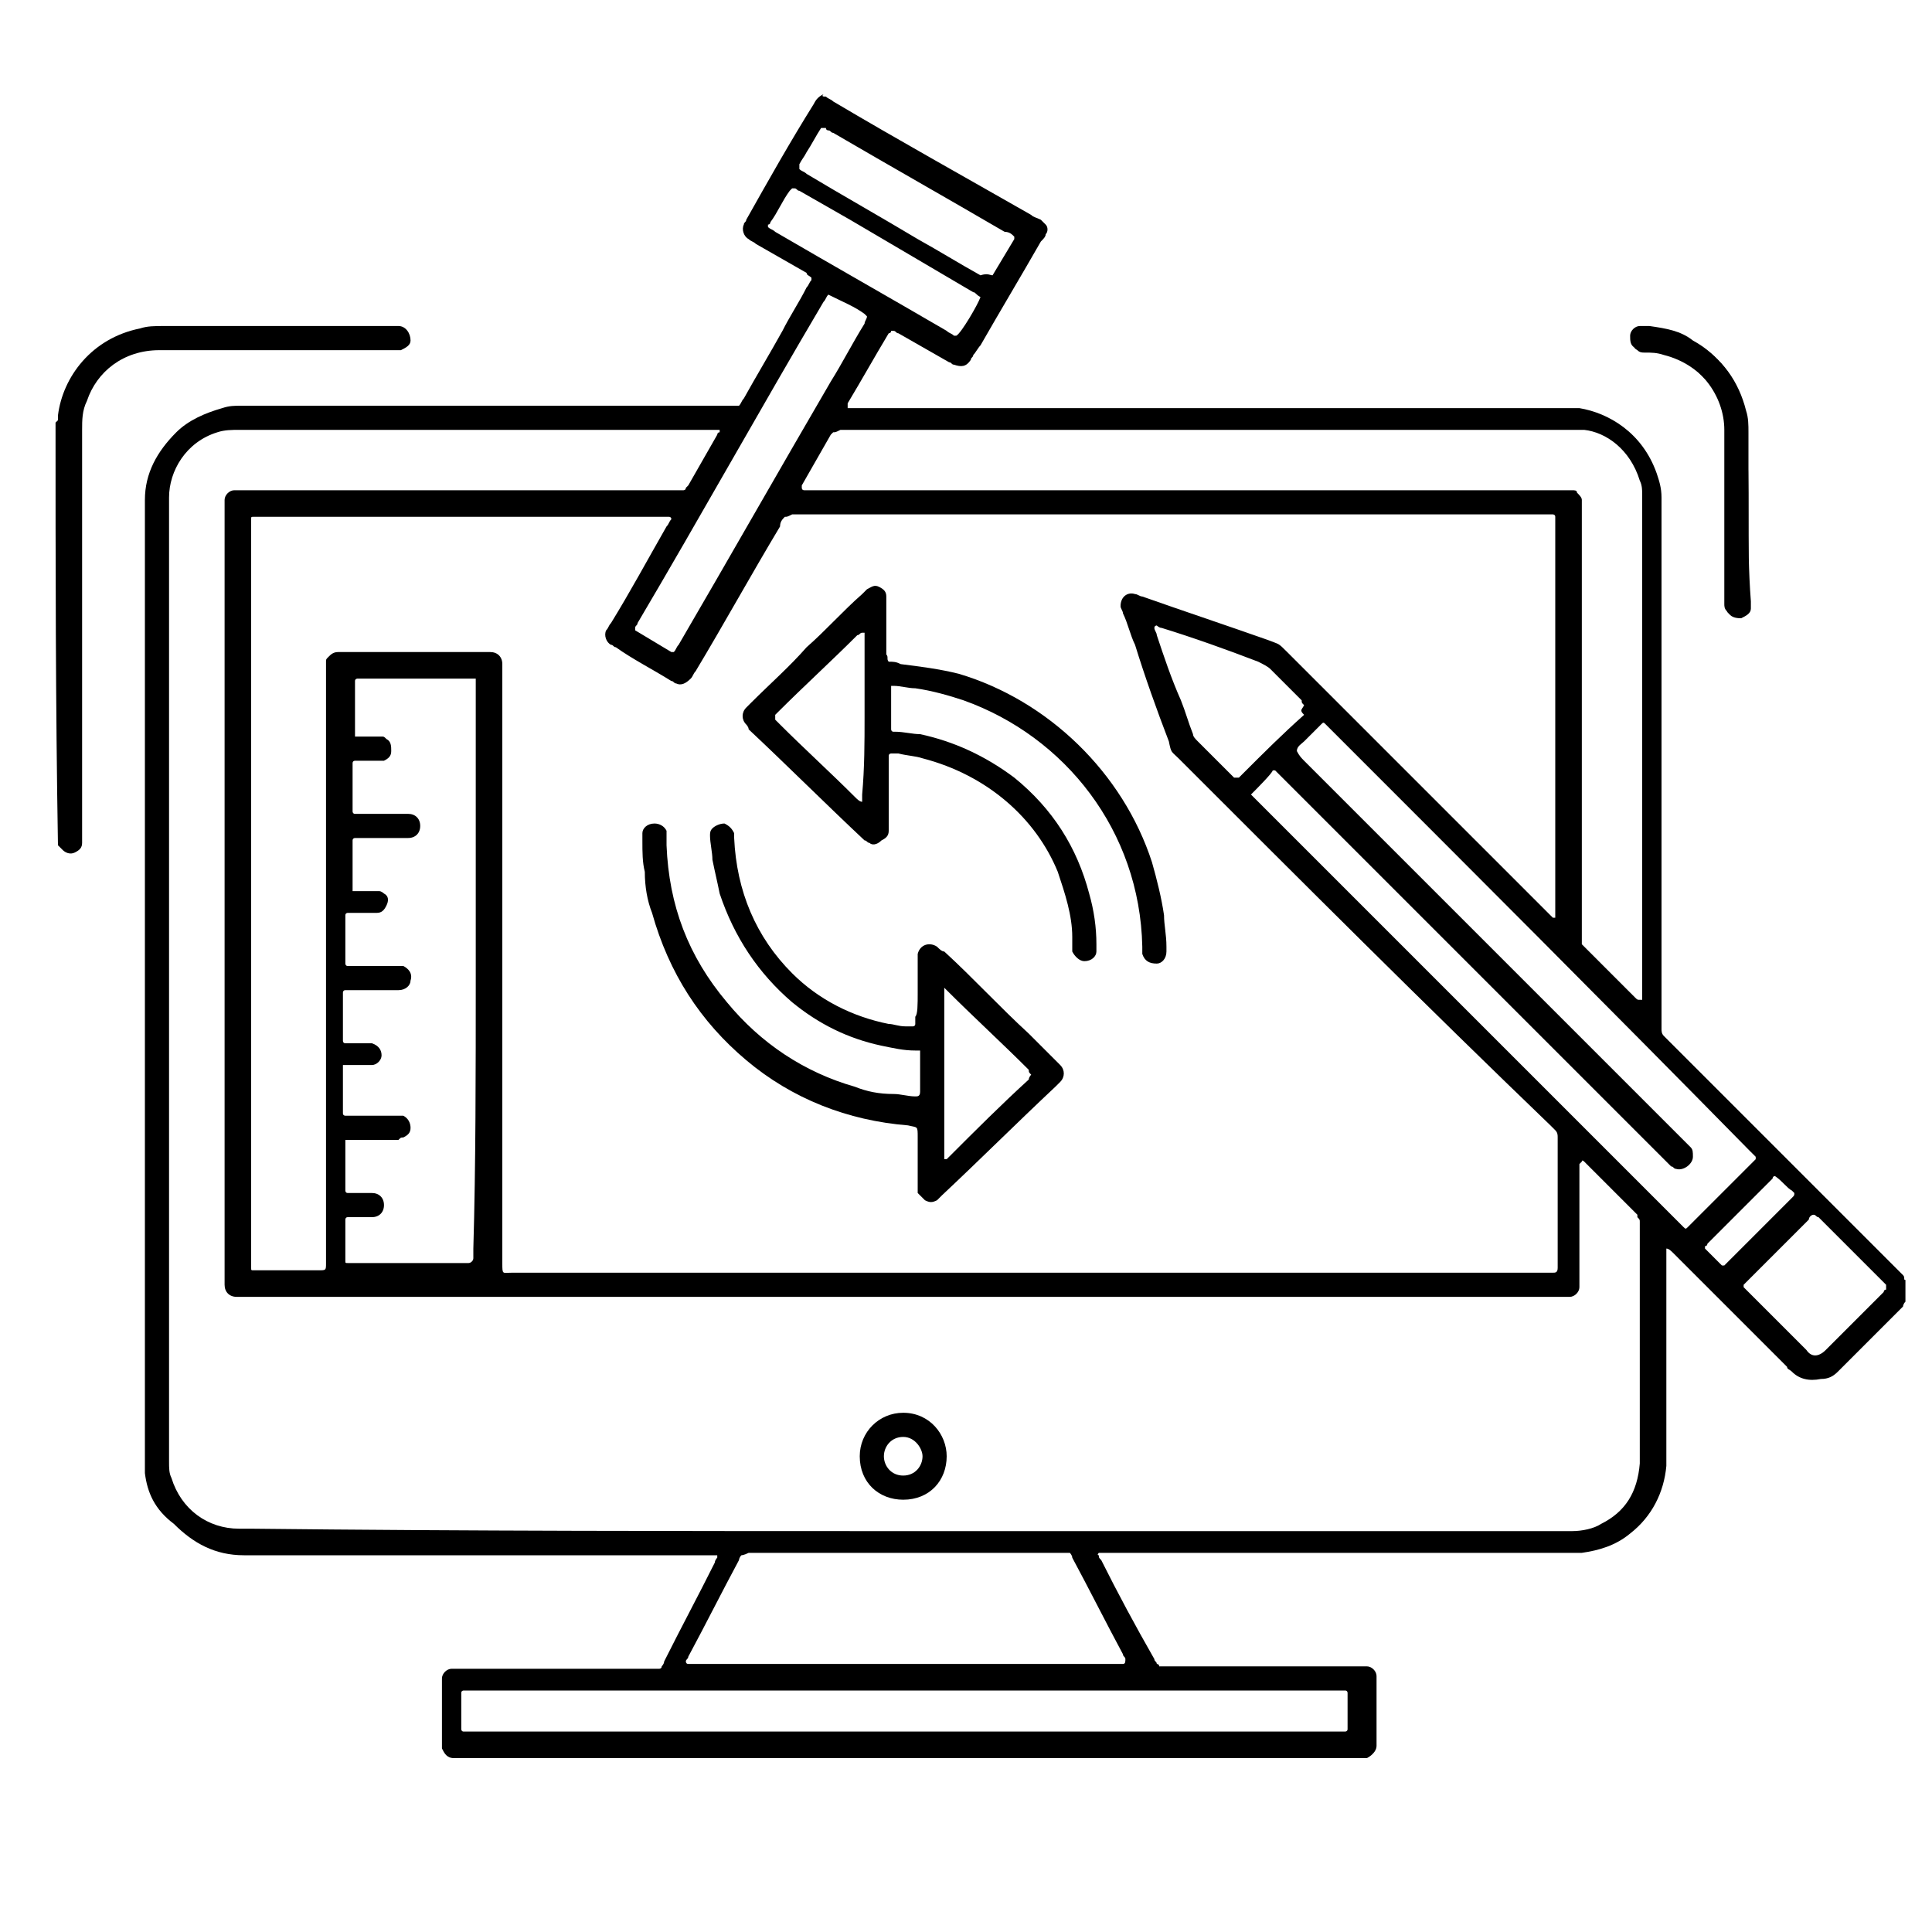<?xml version="1.0" encoding="utf-8"?>
<!-- Generator: Adobe Illustrator 19.0.0, SVG Export Plug-In . SVG Version: 6.00 Build 0)  -->
<svg version="1.1" id="Layer_1" xmlns="http://www.w3.org/2000/svg" xmlns:xlink="http://www.w3.org/1999/xlink" x="0px" y="0px"
	 viewBox="0 0 80 80" style="enable-background:new 0 0 80 80;" xml:space="preserve">
<g id="XMLID_2_">
	<path id="XMLID_176_" d="M72.4,21.3c0-1.1,0-2.3,0-3.4c0-0.3,0-0.6-0.1-0.9c-0.3-1.2-1-2.2-2.1-2.8c-0.6-0.3-1.2-0.5-1.8-0.6
		c-0.1,0-0.2,0-0.4,0c-0.2,0-0.4,0.2-0.4,0.4c0,0.2,0,0.4,0.2,0.5c0.1,0.1,0.2,0.1,0.3,0.1c0.3,0,0.5,0,0.8,0.1
		c1.6,0.4,2.6,1.8,2.6,3.2c0,0.1,0,0.3,0,0.4c0,2.2,0,4.4,0,6.5c0,0.1,0,0.2,0,0.3c0,0.1,0,0.2,0.1,0.3c0.1,0.2,0.4,0.2,0.5,0.2
		c0.2-0.1,0.4-0.2,0.4-0.4c0-0.1,0-0.2,0-0.3C72.4,23.6,72.4,22.5,72.4,21.3z"/>
	<path id="XMLID_161_" d="M34.2,4c0.1,0.1,0.2,0.1,0.3,0.2c2.7,1.6,5.4,3.1,8.2,4.7C42.8,9,42.9,9,43.1,9.1c0.1,0.1,0.1,0.1,0.2,0.2
		c0.1,0.1,0.1,0.3,0,0.4c0,0.1-0.1,0.2-0.2,0.3c-0.8,1.4-1.7,2.9-2.5,4.3c-0.1,0.1-0.2,0.3-0.3,0.4c0,0.1-0.1,0.1-0.1,0.2
		c-0.2,0.3-0.4,0.3-0.7,0.2c-0.1,0-0.1-0.1-0.2-0.1c-0.7-0.4-1.4-0.8-2.1-1.2c-0.1,0-0.1-0.1-0.2-0.1c0,0-0.1,0-0.1,0
		c0,0,0,0.1-0.1,0.1c-0.6,1-1.1,1.9-1.7,2.9c0,0,0,0.1,0,0.1c0,0,0,0.1,0,0.1c0,0,0.1,0,0.1,0c0.1,0,0.3,0,0.4,0c9.7,0,19.3,0,29,0
		c0.3,0,0.5,0,0.8,0c1.2,0.2,2.6,1,3.2,2.7c0.1,0.3,0.2,0.6,0.2,1c0,0.2,0,0.5,0,0.7c0,7,0,13.9,0,20.9c0,0.1,0,0.2,0,0.4
		c0,0.1,0,0.2,0.1,0.3c0.1,0.1,0.2,0.2,0.3,0.3c3.1,3.1,6.2,6.2,9.3,9.3c0.1,0.1,0.2,0.2,0.3,0.3c0.1,0.1,0,0.2,0.1,0.2
		c0,0.3,0,0.6,0,0.9c-0.1,0.1-0.1,0.2-0.1,0.2c-0.1,0.1-0.2,0.2-0.3,0.3c-0.7,0.7-1.5,1.5-2.2,2.2c-0.1,0.1-0.2,0.2-0.2,0.2
		c-0.2,0.2-0.4,0.3-0.7,0.3c-0.5,0.1-0.9,0-1.2-0.3c-0.1-0.1-0.2-0.1-0.2-0.2c-1.6-1.6-3.1-3.1-4.7-4.7c-0.1-0.1-0.2-0.2-0.3-0.2
		c0,0,0,0,0,0c0,0,0,0,0,0c0,0.1,0,0.1,0,0.2c0,0.5,0,1,0,1.4c0,2.3,0,4.5,0,6.8c0,0.2,0,0.4,0,0.6c-0.1,1.1-0.6,2.1-1.5,2.8
		c-0.6,0.5-1.3,0.7-2,0.8c-0.1,0-0.2,0-0.3,0c-0.2,0-0.3,0-0.5,0c-6.3,0-12.5,0-18.8,0c-0.1,0-0.3,0-0.4,0c0,0-0.1,0.1,0,0.1
		c0,0.1,0,0.1,0.1,0.2c0.7,1.4,1.4,2.7,2.2,4.1c0,0.1,0.1,0.1,0.1,0.2c0,0,0.1,0,0.1,0.1c0.1,0,0.1,0,0.2,0c0.3,0,0.5,0,0.8,0
		c2.4,0,4.8,0,7.2,0c0.1,0,0.3,0,0.4,0c0.2,0,0.4,0.2,0.4,0.4c0,0.1,0,0.1,0,0.2c0,0.8,0,1.6,0,2.5c0,0.1,0,0.1,0,0.2
		c0,0.2-0.2,0.4-0.4,0.5c-0.1,0-0.1,0-0.2,0c-0.1,0-0.2,0-0.3,0c-12.3,0-24.6,0-36.9,0c-0.1,0-0.3,0-0.4,0c-0.3,0-0.4-0.2-0.5-0.4
		c0-0.1,0-0.1,0-0.2c0-0.8,0-1.7,0-2.5c0-0.1,0-0.1,0-0.2c0-0.2,0.2-0.4,0.4-0.4c0.1,0,0.2,0,0.4,0c2.3,0,4.5,0,6.8,0
		c0.4,0,0.8,0,1.2,0c0.1,0,0.1,0,0.2,0c0,0,0.1,0,0.1-0.1c0,0,0.1-0.1,0.1-0.2c0.7-1.4,1.4-2.7,2.1-4.1c0-0.1,0.1-0.2,0.1-0.2
		c0,0,0,0,0-0.1c0,0-0.1,0-0.1,0c-0.1,0-0.3,0-0.4,0c-6.2,0-12.5,0-18.7,0c-0.1,0-0.3,0-0.4,0c-1.2,0-2.1-0.5-2.9-1.3
		C6.4,62.5,6.1,61.8,6,61c0-0.1,0-0.2,0-0.3c0-0.2,0-0.4,0-0.6c0-13,0-26,0-39c0-0.1,0-0.3,0-0.4c0-1.1,0.5-2,1.3-2.8
		c0.5-0.5,1.2-0.8,1.9-1c0.3-0.1,0.5-0.1,0.8-0.1c0.1,0,0.2,0,0.4,0c6.6,0,13.2,0,19.8,0c0.1,0,0.3,0,0.4,0c0.1-0.1,0.1-0.2,0.2-0.3
		c0.5-0.9,1.1-1.9,1.6-2.8c0.3-0.6,0.7-1.2,1-1.8c0.1-0.1,0.1-0.2,0.2-0.3c0,0,0-0.1,0-0.1c-0.1-0.1-0.2-0.1-0.2-0.2
		c-0.7-0.4-1.4-0.8-2.1-1.2c-0.1-0.1-0.2-0.1-0.3-0.2c-0.2-0.1-0.3-0.4-0.2-0.6c0-0.1,0.1-0.1,0.1-0.2c0.9-1.6,1.8-3.2,2.8-4.8
		c0.1-0.2,0.2-0.3,0.4-0.4C34,4,34.1,4,34.2,4z M32.5,21.4c-0.1,0.1-0.2,0.2-0.2,0.4c-1.2,2-2.3,4-3.5,6c-0.1,0.1-0.1,0.2-0.2,0.3
		c-0.2,0.2-0.4,0.3-0.6,0.2c-0.1,0-0.1-0.1-0.2-0.1c-0.8-0.5-1.6-0.9-2.3-1.4c-0.1,0-0.1-0.1-0.2-0.1c-0.2-0.1-0.3-0.4-0.2-0.6
		c0.1-0.1,0.1-0.2,0.2-0.3c0.8-1.3,1.5-2.6,2.3-4c0.1-0.1,0.1-0.2,0.2-0.3c0,0,0-0.1-0.1-0.1c-0.1,0-0.2,0-0.3,0c-5.5,0-11,0-16.6,0
		c-0.1,0-0.2,0-0.3,0c-0.1,0-0.1,0-0.1,0.1c0,0.1,0,0.3,0,0.4c0,10.1,0,20.2,0,30.2c0,0.1,0,0.2,0,0.3c0,0,0,0.1,0,0.1
		c0,0.1,0,0.1,0.1,0.1c0.1,0,0.1,0,0.2,0c0.8,0,1.7,0,2.5,0c0.3,0,0.3,0,0.3-0.3c0-1.1,0-2.3,0-3.4c0-7,0-14.1,0-21.1
		c0-0.1,0-0.3,0-0.4c0-0.1,0-0.1,0.1-0.2c0.1-0.1,0.2-0.2,0.4-0.2c0.1,0,0.2,0,0.3,0c1.9,0,3.9,0,5.8,0c0.1,0,0.1,0,0.2,0
		c0.3,0,0.5,0.2,0.5,0.5c0,0,0,0.1,0,0.1c0,0.1,0,0.2,0,0.4c0,8.1,0,16.2,0,24.3c0,0.5,0,0.4,0.4,0.4c14.3,0,28.5,0,42.8,0
		c0.1,0,0.2,0,0.3,0c0.1,0,0.2,0,0.2-0.2c0-0.1,0-0.2,0-0.3c0-1.6,0-3.2,0-4.9c0-0.1,0-0.1,0-0.2c0-0.1,0-0.2-0.1-0.3
		c-0.1-0.1-0.1-0.1-0.2-0.2C59,41.6,53.9,36.5,48.8,31.4c-0.3-0.3-0.3-0.2-0.4-0.7c-0.5-1.3-1-2.7-1.4-4c-0.2-0.4-0.3-0.9-0.5-1.3
		c0-0.1-0.1-0.2-0.1-0.3c0-0.4,0.3-0.6,0.6-0.5c0.1,0,0.2,0.1,0.3,0.1c1.7,0.6,3.5,1.2,5.2,1.8c0.5,0.2,0.4,0.1,0.8,0.5
		c3.6,3.6,7.1,7.1,10.7,10.7c0.1,0.1,0.2,0.2,0.3,0.3c0,0,0,0,0.1,0c0,0,0,0,0-0.1c0-0.1,0-0.2,0-0.4c0-5.2,0-10.5,0-15.7
		c0-0.1,0-0.2,0-0.3c0,0,0-0.1,0-0.1c0-0.1-0.1-0.1-0.1-0.1c-0.1,0-0.3,0-0.4,0c-10.3,0-20.5,0-30.8,0c-0.1,0-0.2,0-0.3,0
		C32.6,21.4,32.6,21.4,32.5,21.4z M37.4,63.4c9.1,0,18.1,0,27.2,0c0.2,0,0.3,0,0.5,0c0.4,0,0.9-0.1,1.2-0.3c1-0.5,1.5-1.3,1.6-2.5
		c0-0.1,0-0.3,0-0.4c0-3.1,0-6.2,0-9.3c0-0.1,0-0.2,0-0.3c0-0.1,0-0.1-0.1-0.2c0,0,0,0,0-0.1c-0.7-0.7-1.5-1.5-2.2-2.2c0,0,0,0,0,0
		c0,0-0.1-0.1-0.1,0c0,0,0,0-0.1,0.1c0,0.1,0,0.2,0,0.3c0,1.3,0,2.6,0,3.8c0,0.2,0,0.5,0,0.7c0,0.1,0,0.2,0,0.3
		c0,0.2-0.2,0.4-0.4,0.4c-0.2,0-0.3,0-0.5,0c-14.5,0-29,0-43.4,0c-0.1,0-0.2,0-0.4,0c-0.1,0-0.1,0-0.2,0c-0.2,0-0.3,0-0.5,0
		c-0.6,0-1.3,0-1.9,0c-1.3,0-2.5,0-3.8,0c-0.1,0-0.3,0-0.4,0c-0.2,0-0.3,0-0.5,0c-1.1,0-2.2,0-3.3,0c-0.1,0-0.2,0-0.3,0
		c-0.3,0-0.5-0.2-0.5-0.5c0-0.1,0-0.3,0-0.4c0-10.5,0-21.1,0-31.6c0-0.1,0-0.2,0-0.3c0-0.1,0-0.1,0-0.2c0-0.2,0.2-0.4,0.4-0.4
		c0.1,0,0.3,0,0.4,0c5.9,0,11.8,0,17.7,0c0.1,0,0.2,0,0.4,0c0,0,0.1,0,0.1,0c0,0,0.1,0,0.1-0.1c0,0,0.1-0.1,0.1-0.1
		c0.4-0.7,0.8-1.4,1.2-2.1c0,0,0-0.1,0.1-0.1c0,0,0-0.1,0-0.1c-0.1,0-0.3,0-0.4,0c-6.4,0-12.8,0-19.2,0c-0.1,0-0.2,0-0.3,0
		c-0.3,0-0.6,0-0.9,0.1c-1.3,0.4-2,1.6-2,2.7c0,0.1,0,0.2,0,0.4c0,13,0,26.1,0,39.1c0,0.1,0,0.2,0,0.4c0,0.3,0,0.5,0.1,0.7
		c0.4,1.3,1.5,2.1,2.8,2.1c0.2,0,0.3,0,0.5,0C19.4,63.4,28.4,63.4,37.4,63.4z M34.5,17.9c0,0-0.1,0.1-0.1,0.1
		c-0.4,0.7-0.8,1.4-1.2,2.1c0,0,0,0.1,0,0.1c0,0,0,0.1,0.1,0.1c0.1,0,0.3,0,0.4,0c10.3,0,20.5,0,30.8,0c0.1,0,0.2,0,0.4,0
		c0.1,0,0.1,0,0.2,0c0.1,0,0.2,0,0.2,0.1c0.1,0.1,0.2,0.2,0.2,0.3c0,0.2,0,0.3,0,0.5c0,5.8,0,11.6,0,17.3c0,0.1,0,0.2,0,0.4
		c0,0.1,0,0.1,0,0.2c0.1,0.1,0.1,0.1,0.2,0.2c0.7,0.7,1.4,1.4,2,2c0.1,0.1,0.1,0.1,0.2,0.1c0,0,0,0,0.1,0c0,0,0,0,0,0
		c0-0.1,0-0.2,0-0.4c0-6.7,0-13.4,0-20.1c0-0.1,0-0.3,0-0.4c0-0.2,0-0.4-0.1-0.6c-0.4-1.3-1.4-2-2.3-2.1c-0.3,0-0.5,0-0.8,0
		c-9.9,0-19.8,0-29.7,0c-0.1,0-0.2,0-0.3,0C34.6,17.9,34.6,17.9,34.5,17.9z M19.7,40.4c0-3.9,0-7.9,0-11.8c0-0.1,0-0.2,0-0.4
		c0,0,0-0.1,0-0.1c0,0,0,0,0,0c-0.1,0-0.1,0-0.2,0c-0.6,0-1.2,0-1.8,0c-0.9,0-1.8,0-2.6,0c-0.1,0-0.2,0-0.3,0c0,0-0.1,0-0.1,0.1
		c0,0,0,0.1,0,0.1c0,0.7,0,1.4,0,2.1c0,0,0,0.1,0,0.1c0,0,0,0,0,0c0,0,0.1,0,0.1,0c0.2,0,0.5,0,0.7,0c0.1,0,0.2,0,0.3,0
		c0.1,0,0.1,0,0.2,0.1c0.2,0.1,0.2,0.3,0.2,0.5c0,0.2-0.1,0.3-0.3,0.4c-0.1,0-0.2,0-0.2,0c-0.3,0-0.5,0-0.8,0c-0.1,0-0.1,0-0.2,0
		c0,0-0.1,0-0.1,0.1c0,0,0,0.1,0,0.1c0,0.6,0,1.2,0,1.8c0,0,0,0.1,0,0.1c0,0,0,0.1,0.1,0.1c0.1,0,0.2,0,0.3,0c0.5,0,1.1,0,1.6,0
		c0.1,0,0.2,0,0.3,0c0.3,0,0.5,0.2,0.5,0.5c0,0.3-0.2,0.5-0.5,0.5c-0.1,0-0.2,0-0.3,0c-0.5,0-1.1,0-1.6,0c-0.1,0-0.2,0-0.3,0
		c0,0-0.1,0-0.1,0.1c0,0,0,0,0,0.1c0,0.6,0,1.3,0,1.9c0,0,0,0,0,0.1c0,0,0,0,0,0c0,0,0.1,0,0.1,0c0.2,0,0.5,0,0.7,0
		c0.1,0,0.2,0,0.3,0c0.1,0,0.2,0.1,0.2,0.1c0.2,0.1,0.2,0.3,0.1,0.5c-0.1,0.2-0.2,0.3-0.4,0.3c-0.1,0-0.2,0-0.3,0
		c-0.2,0-0.5,0-0.7,0c-0.1,0-0.1,0-0.2,0c0,0-0.1,0-0.1,0.1c0,0,0,0.1,0,0.1c0,0.6,0,1.2,0,1.8c0,0,0,0.1,0,0.1c0,0,0,0.1,0.1,0.1
		c0.1,0,0.1,0,0.2,0c0.4,0,0.8,0,1.3,0c0.2,0,0.4,0,0.6,0c0.1,0,0.1,0,0.2,0c0.2,0.1,0.4,0.3,0.3,0.6c0,0.2-0.2,0.4-0.5,0.4
		c-0.1,0-0.2,0-0.3,0c-0.5,0-1,0-1.6,0c-0.1,0-0.2,0-0.3,0c-0.1,0-0.1,0.1-0.1,0.1c0,0,0,0,0,0.1c0,0.6,0,1.2,0,1.8c0,0,0,0.1,0,0.1
		c0,0,0,0.1,0.1,0.1c0,0,0.1,0,0.1,0c0.2,0,0.5,0,0.7,0c0.1,0,0.2,0,0.3,0c0.3,0.1,0.4,0.3,0.4,0.5c0,0.2-0.2,0.4-0.4,0.4
		c-0.1,0-0.2,0-0.3,0c-0.2,0-0.5,0-0.7,0c0,0-0.1,0-0.1,0c0,0,0,0-0.1,0c0,0,0,0.1,0,0.1c0,0.6,0,1.3,0,1.9c0,0,0,0,0,0
		c0,0.1,0.1,0.1,0.1,0.1c0.1,0,0.2,0,0.3,0c0.5,0,1,0,1.6,0c0.1,0,0.2,0,0.3,0c0.1,0,0.1,0,0.2,0c0.2,0.1,0.3,0.3,0.3,0.5
		c0,0.2-0.1,0.3-0.3,0.4c-0.1,0-0.1,0-0.2,0.1c-0.1,0-0.2,0-0.3,0c-0.6,0-1.1,0-1.7,0c-0.1,0-0.1,0-0.2,0c0,0,0,0,0,0.1
		c0,0.1,0,0.1,0,0.2c0,0.6,0,1.1,0,1.7c0,0,0,0.1,0,0.1c0,0,0,0.1,0.1,0.1c0,0,0.1,0,0.1,0c0.2,0,0.5,0,0.7,0c0.1,0,0.1,0,0.2,0
		c0.3,0,0.5,0.2,0.5,0.5c0,0.3-0.2,0.5-0.5,0.5c-0.1,0-0.1,0-0.2,0c-0.2,0-0.4,0-0.6,0c-0.1,0-0.1,0-0.2,0c-0.1,0-0.1,0.1-0.1,0.1
		c0,0,0,0.1,0,0.1c0,0.5,0,1,0,1.5c0,0,0,0.1,0,0.1c0,0.1,0,0.1,0.1,0.1c0.1,0,0.2,0,0.3,0c1.5,0,2.9,0,4.4,0c0.1,0,0.2,0,0.3,0
		c0.1,0,0.2-0.1,0.2-0.2c0-0.1,0-0.3,0-0.4C19.7,48.3,19.7,44.4,19.7,40.4z M51.8,32.9c0.1,0.1,0.2,0.2,0.3,0.3
		c5.8,5.8,11.6,11.6,17.4,17.4c0.1,0.1,0.1,0.1,0.2,0.2c0.1,0.1,0.1,0.1,0.2,0c0,0,0.1-0.1,0.1-0.1c0.9-0.9,1.7-1.7,2.6-2.6
		c0,0,0.1-0.1,0.1-0.1c0,0,0-0.1,0-0.1c-0.1-0.1-0.2-0.2-0.3-0.3C66.7,41.8,60.9,36,55.1,30.2c-0.1-0.1-0.1-0.1-0.2-0.2
		c-0.1-0.1-0.1-0.1-0.2,0c-0.2,0.2-0.4,0.4-0.7,0.7c-0.1,0.1-0.3,0.2-0.3,0.4c0.1,0.2,0.2,0.3,0.3,0.4c5.2,5.2,10.5,10.5,15.7,15.7
		c0.1,0.1,0.2,0.2,0.3,0.3c0.1,0.1,0.1,0.2,0.1,0.4c0,0.3-0.4,0.6-0.7,0.5c-0.1,0-0.1-0.1-0.2-0.1c-0.1-0.1-0.2-0.2-0.3-0.3
		c-5.2-5.2-10.5-10.5-15.7-15.7c-0.1-0.1-0.2-0.2-0.3-0.3c0,0-0.1-0.1-0.1-0.1c0,0-0.1,0-0.1,0C52.7,32,52,32.7,51.8,32.9z
		 M30.7,64.4c-0.1,0.1-0.1,0.2-0.1,0.2c-0.7,1.3-1.4,2.7-2.1,4c0,0.1-0.1,0.1-0.1,0.2c0,0,0,0.1,0.1,0.1c0.1,0,0.2,0,0.4,0
		c5.8,0,11.6,0,17.3,0c0.1,0,0.2,0,0.3,0c0.1,0,0.1-0.1,0.1-0.2c0-0.1-0.1-0.1-0.1-0.2c-0.7-1.3-1.4-2.7-2.1-4
		c0-0.1-0.1-0.2-0.1-0.2c0,0-0.1,0-0.1,0c-4.4,0-8.8,0-13.2,0C30.8,64.4,30.7,64.4,30.7,64.4z M37.4,71.7c5.9,0,11.8,0,17.8,0
		c0.1,0,0.3,0,0.4,0c0,0,0.1,0,0.1,0c0,0,0.1,0,0.1-0.1c0,0,0-0.1,0-0.1c0-0.4,0-0.9,0-1.3c0,0,0-0.1,0-0.1c0,0,0-0.1-0.1-0.1
		c-0.1,0-0.3,0-0.4,0c-11.9,0-23.7,0-35.6,0c-0.1,0-0.2,0-0.4,0c0,0-0.1,0-0.1,0c0,0-0.1,0-0.1,0.1c0,0,0,0.1,0,0.1
		c0,0.4,0,0.9,0,1.3c0,0,0,0.1,0,0.1c0,0,0,0.1,0.1,0.1c0.1,0,0.3,0,0.4,0C25.6,71.7,31.5,71.7,37.4,71.7z M34.3,12.2
		c-0.1,0.1-0.1,0.2-0.2,0.3c-2.6,4.4-5.1,8.9-7.7,13.3c0,0.1-0.1,0.1-0.1,0.2c0,0,0,0.1,0,0.1c0,0,0,0,0,0c0.5,0.3,1,0.6,1.5,0.9
		c0,0,0,0,0,0c0,0,0.1,0,0.1,0c0.1-0.1,0.1-0.2,0.2-0.3c2.1-3.6,4.2-7.3,6.3-10.9c0.5-0.8,0.9-1.6,1.4-2.4c0-0.1,0.1-0.2,0.1-0.3
		c0,0-0.1-0.1-0.1-0.1C35.4,12.7,34.9,12.5,34.3,12.2C34.4,12.2,34.4,12.2,34.3,12.2z M54,29.2C54,29.2,54,29.2,54,29.2
		c-0.1-0.1-0.1-0.1-0.1-0.2c-0.4-0.4-0.9-0.9-1.3-1.3c-0.1-0.1-0.3-0.2-0.5-0.3c-1.3-0.5-2.7-1-4-1.4c-0.1,0-0.2-0.1-0.2-0.1
		c0,0-0.1,0-0.1,0.1c0,0.1,0.1,0.2,0.1,0.3c0.3,0.9,0.6,1.8,1,2.7c0.2,0.5,0.3,0.9,0.5,1.4c0,0.1,0.1,0.2,0.2,0.3
		c0.5,0.5,1,1,1.5,1.5c0,0,0,0,0,0c0,0,0.1,0,0.2,0c0.1-0.1,0.1-0.1,0.2-0.2c0.8-0.8,1.6-1.6,2.5-2.4C53.8,29.4,53.9,29.4,54,29.2
		C54,29.3,54,29.2,54,29.2z M75.1,50.3c-0.1,0-0.2,0.1-0.2,0.2c-0.8,0.8-1.7,1.7-2.5,2.5c-0.1,0.1-0.1,0.1-0.2,0.2c0,0,0,0.1,0,0.1
		c0.1,0.1,0.1,0.1,0.2,0.2c0.6,0.6,1.2,1.2,1.7,1.7c0.2,0.2,0.4,0.4,0.7,0.7c0.2,0.3,0.5,0.3,0.8,0c0.8-0.8,1.6-1.6,2.4-2.4
		c0,0,0-0.1,0.1-0.1c0,0,0-0.1,0-0.2c0,0-0.1-0.1-0.1-0.1c-0.3-0.3-0.5-0.5-0.8-0.8c-0.6-0.6-1.2-1.2-1.9-1.9
		C75.2,50.4,75.2,50.3,75.1,50.3z M40.6,12.3C40.6,12.3,40.6,12.3,40.6,12.3c-0.2-0.1-0.2-0.2-0.3-0.2c-1.7-1-3.4-2-5.1-3
		c-0.7-0.4-1.4-0.8-2.1-1.2c-0.1,0-0.1-0.1-0.2-0.1c0,0-0.1,0-0.1,0c0,0-0.1,0.1-0.1,0.1c-0.3,0.4-0.5,0.9-0.8,1.3
		c0,0,0,0.1-0.1,0.1c0,0,0,0.1,0,0.1c0.1,0.1,0.2,0.1,0.3,0.2c2.4,1.4,4.7,2.7,7.1,4.1c0.1,0.1,0.2,0.1,0.3,0.2c0,0,0.1,0,0.1,0
		C39.8,13.8,40.5,12.6,40.6,12.3z M41.1,11.4C41.1,11.4,41.2,11.4,41.1,11.4c0.3-0.5,0.6-1,0.9-1.5c0,0,0-0.1,0-0.1
		c-0.1-0.1-0.2-0.2-0.4-0.2c-2.4-1.4-4.7-2.7-7.1-4.1c-0.1,0-0.1-0.1-0.2-0.1c0,0-0.1,0-0.1-0.1c-0.1,0-0.1,0-0.2,0
		c-0.2,0.3-0.4,0.7-0.6,1c-0.1,0.2-0.2,0.3-0.3,0.5c0,0.1,0,0.1,0,0.2c0.1,0.1,0.2,0.1,0.3,0.2c1.5,0.9,3.1,1.8,4.6,2.7
		c0.9,0.5,1.7,1,2.6,1.5C40.9,11.3,41,11.4,41.1,11.4z M73.5,48.7c-0.1,0-0.1,0.1-0.1,0.1c-0.9,0.9-1.8,1.8-2.7,2.7
		c0,0,0,0.1-0.1,0.1c0,0,0,0.1,0,0.1c0.2,0.2,0.5,0.5,0.7,0.7c0,0,0.1,0,0.1,0c0,0,0.1-0.1,0.1-0.1c0.9-0.9,1.8-1.8,2.7-2.7
		c0.1-0.1,0.1-0.1,0.1-0.2c0,0-0.1-0.1-0.1-0.1C74,49.2,73.8,48.9,73.5,48.7z"/>
	<path id="XMLID_160_" d="M2.3,17.5c0,0,0.1-0.1,0.1-0.1c0-0.1,0-0.1,0-0.2c0.2-1.6,1.4-3.2,3.4-3.6c0.3-0.1,0.6-0.1,1-0.1
		c1.5,0,3.1,0,4.6,0c1.6,0,3.2,0,4.8,0c0.1,0,0.2,0,0.3,0c0.3,0,0.5,0.3,0.5,0.6c0,0.2-0.2,0.3-0.4,0.4c-0.1,0-0.2,0-0.4,0
		c-3.1,0-6.1,0-9.2,0c-0.1,0-0.2,0-0.4,0c-1.5,0-2.6,0.9-3,2.1c-0.2,0.4-0.2,0.8-0.2,1.2c0,0.1,0,0.3,0,0.4c0,5.4,0,10.9,0,16.3
		c0,0.1,0,0.3,0,0.4c0,0.2-0.1,0.3-0.3,0.4c-0.2,0.1-0.4,0-0.5-0.1c0,0-0.1-0.1-0.1-0.1c0,0-0.1-0.1-0.1-0.1
		C2.3,29.1,2.3,23.3,2.3,17.5z"/>
	<path id="XMLID_155_" d="M72.4,21.3c0,1.2,0,2.3,0,3.5c0,0.1,0,0.2,0,0.3c0,0.2-0.2,0.4-0.4,0.4c-0.1,0.1-0.4,0-0.5-0.2
		c-0.1-0.1-0.1-0.2-0.1-0.3c0-0.1,0-0.2,0-0.3c0-2.2,0-4.4,0-6.5c0-0.1,0-0.3,0-0.4c0-1.4-1-2.8-2.6-3.2c-0.2-0.1-0.5-0.1-0.8-0.1
		c-0.1,0-0.2,0-0.3-0.1c-0.2-0.1-0.2-0.3-0.2-0.5c0-0.2,0.2-0.4,0.4-0.4c0.1,0,0.2,0,0.4,0c0.7,0.1,1.3,0.2,1.8,0.6
		c1.1,0.6,1.8,1.6,2.1,2.8c0.1,0.3,0.1,0.6,0.1,0.9C72.4,19,72.4,20.1,72.4,21.3z"/>
	<path id="XMLID_134_" d="M38,41.1c0-0.4,0-0.9,0-1.3c0-0.1,0-0.2,0-0.3c0.1-0.4,0.5-0.5,0.8-0.3c0.1,0.1,0.2,0.2,0.3,0.2
		c1.2,1.1,2.3,2.3,3.5,3.4c0.4,0.4,0.7,0.7,1.1,1.1c0.1,0.1,0.1,0.1,0.2,0.2c0.2,0.2,0.2,0.5,0,0.7c-0.1,0.1-0.1,0.1-0.2,0.2
		c-1.6,1.5-3.1,3-4.7,4.5c-0.1,0.1-0.1,0.1-0.2,0.2c-0.2,0.1-0.3,0.1-0.5,0c-0.1-0.1-0.2-0.2-0.3-0.3c0-0.1,0-0.2,0-0.4
		c0-0.6,0-1.3,0-1.9c0-0.5,0-0.4-0.4-0.5c-2.5-0.2-4.8-1.1-6.7-2.7c-1.9-1.6-3.2-3.6-3.9-6.1c-0.2-0.5-0.3-1.1-0.3-1.7
		c-0.1-0.4-0.1-0.8-0.1-1.3c0-0.1,0-0.2,0-0.3c0-0.2,0.2-0.4,0.5-0.4c0.2,0,0.4,0.1,0.5,0.3c0,0.1,0,0.2,0,0.2c0,0.1,0,0.3,0,0.4
		c0.1,2.5,0.9,4.6,2.5,6.5c1.4,1.7,3.2,2.9,5.3,3.5c0.5,0.2,1,0.3,1.6,0.3c0.3,0,0.6,0.1,0.9,0.1c0.1,0,0.2,0,0.2-0.2
		c0-0.5,0-1.1,0-1.6c0,0,0-0.1,0-0.1c0,0,0,0-0.1,0c0,0-0.1,0-0.1,0c-0.5,0-0.9-0.1-1.4-0.2c-1.4-0.3-2.6-0.9-3.7-1.8
		c-1.4-1.2-2.4-2.7-3-4.5c-0.1-0.5-0.2-0.9-0.3-1.4c0-0.3-0.1-0.7-0.1-1c0-0.1,0-0.2,0.1-0.3c0.1-0.1,0.3-0.2,0.5-0.2
		c0.2,0.1,0.3,0.2,0.4,0.4c0,0.1,0,0.1,0,0.2c0.1,2.2,0.9,4.1,2.4,5.6c1.1,1.1,2.5,1.8,4,2.1c0.2,0,0.4,0.1,0.7,0.1
		c0.1,0,0.2,0,0.3,0c0,0,0.1,0,0.1-0.1c0-0.1,0-0.2,0-0.3C38,42,38,41.6,38,41.1C38,41.1,38,41.1,38,41.1z M42.7,44.5
		c-0.1-0.1-0.1-0.1-0.1-0.2c-1.1-1.1-2.3-2.2-3.4-3.3c0,0-0.1-0.1-0.1-0.1c0,0,0,0,0,0c0,0,0,0,0,0c0,0.1,0,0.2,0,0.3
		c0,2.2,0,4.3,0,6.5c0,0.1,0,0.2,0,0.3c0,0,0,0,0,0c0,0,0,0,0.1,0c0,0,0.1-0.1,0.1-0.1c1.1-1.1,2.2-2.2,3.3-3.2
		C42.6,44.6,42.7,44.5,42.7,44.5z"/>
	<path id="XMLID_131_" d="M36.8,27.4c0.2,0,0.3,0,0.5,0.1c0.8,0.1,1.6,0.2,2.4,0.4c3.7,1.1,6.8,4.1,8,7.8c0.2,0.7,0.4,1.5,0.5,2.2
		c0,0.4,0.1,0.8,0.1,1.3c0,0.1,0,0.1,0,0.2c0,0.3-0.2,0.5-0.4,0.5c-0.3,0-0.5-0.1-0.6-0.4c0-0.1,0-0.2,0-0.3
		c-0.1-4.8-3.2-8.7-7.4-10.2c-0.6-0.2-1.3-0.4-2-0.5c-0.3,0-0.6-0.1-0.9-0.1c0,0-0.1,0-0.1,0c0,0,0,0,0,0c0,0,0,0.1,0,0.1
		c0,0.5,0,1.1,0,1.6c0,0,0,0.1,0,0.1c0,0,0,0.1,0.1,0.1c0,0,0.1,0,0.1,0c0.3,0,0.7,0.1,1,0.1c1.4,0.3,2.7,0.9,3.9,1.8
		c1.6,1.3,2.6,2.9,3.1,4.8c0.2,0.7,0.3,1.4,0.3,2.1c0,0.1,0,0.2,0,0.3c0,0.2-0.2,0.4-0.5,0.4c-0.2,0-0.4-0.2-0.5-0.4
		c0-0.1,0-0.1,0-0.2c0-0.1,0-0.3,0-0.4c0-0.9-0.3-1.8-0.6-2.7c-0.9-2.2-2.9-4-5.6-4.7c-0.3-0.1-0.6-0.1-1-0.2c-0.1,0-0.2,0-0.3,0
		c0,0-0.1,0-0.1,0.1c0,0.1,0,0.2,0,0.3c0,0.8,0,1.7,0,2.5c0,0.1,0,0.2,0,0.3c0,0.2-0.1,0.3-0.3,0.4C36.3,35,36.1,35,36,34.9
		c-0.1,0-0.1-0.1-0.2-0.1c-1.6-1.5-3.2-3.1-4.8-4.6C31,30.1,30.9,30,30.9,30c-0.2-0.2-0.2-0.5,0-0.7c0.1-0.1,0.1-0.1,0.2-0.2
		c0.8-0.8,1.6-1.5,2.3-2.3c0.8-0.7,1.5-1.5,2.3-2.2c0.1-0.1,0.1-0.1,0.2-0.2c0.2-0.1,0.3-0.2,0.5-0.1c0.2,0.1,0.3,0.2,0.3,0.4
		c0,0.1,0,0.2,0,0.3c0,0.7,0,1.4,0,2.1C36.8,27.2,36.7,27.3,36.8,27.4z M35.8,29.7c0-1.1,0-2.1,0-3.2c0-0.1,0-0.2,0-0.3c0,0,0,0,0,0
		c0,0-0.1,0-0.1,0c-0.1,0-0.1,0.1-0.2,0.1c-1.1,1.1-2.2,2.1-3.3,3.2c0,0-0.1,0.1-0.1,0.1c0,0,0,0,0,0.1c0,0,0,0.1,0,0.1
		c0.1,0.1,0.2,0.2,0.2,0.2c1,1,2.1,2,3.1,3c0.1,0.1,0.2,0.2,0.3,0.2c0,0,0,0,0,0c0,0,0,0,0,0c0-0.1,0-0.2,0-0.3
		C35.8,31.8,35.8,30.7,35.8,29.7z"/>
	<path id="XMLID_128_" d="M37.4,62.1c-1,0-1.8-0.7-1.8-1.8c0-1,0.8-1.8,1.8-1.8c1.1,0,1.8,0.9,1.8,1.8
		C39.2,61.3,38.5,62.1,37.4,62.1z M38.2,60.3c0-0.3-0.3-0.8-0.8-0.8c-0.5,0-0.8,0.4-0.8,0.8c0,0.4,0.3,0.8,0.8,0.8
		C37.9,61.1,38.2,60.7,38.2,60.3z"/>
</g>
</svg>
